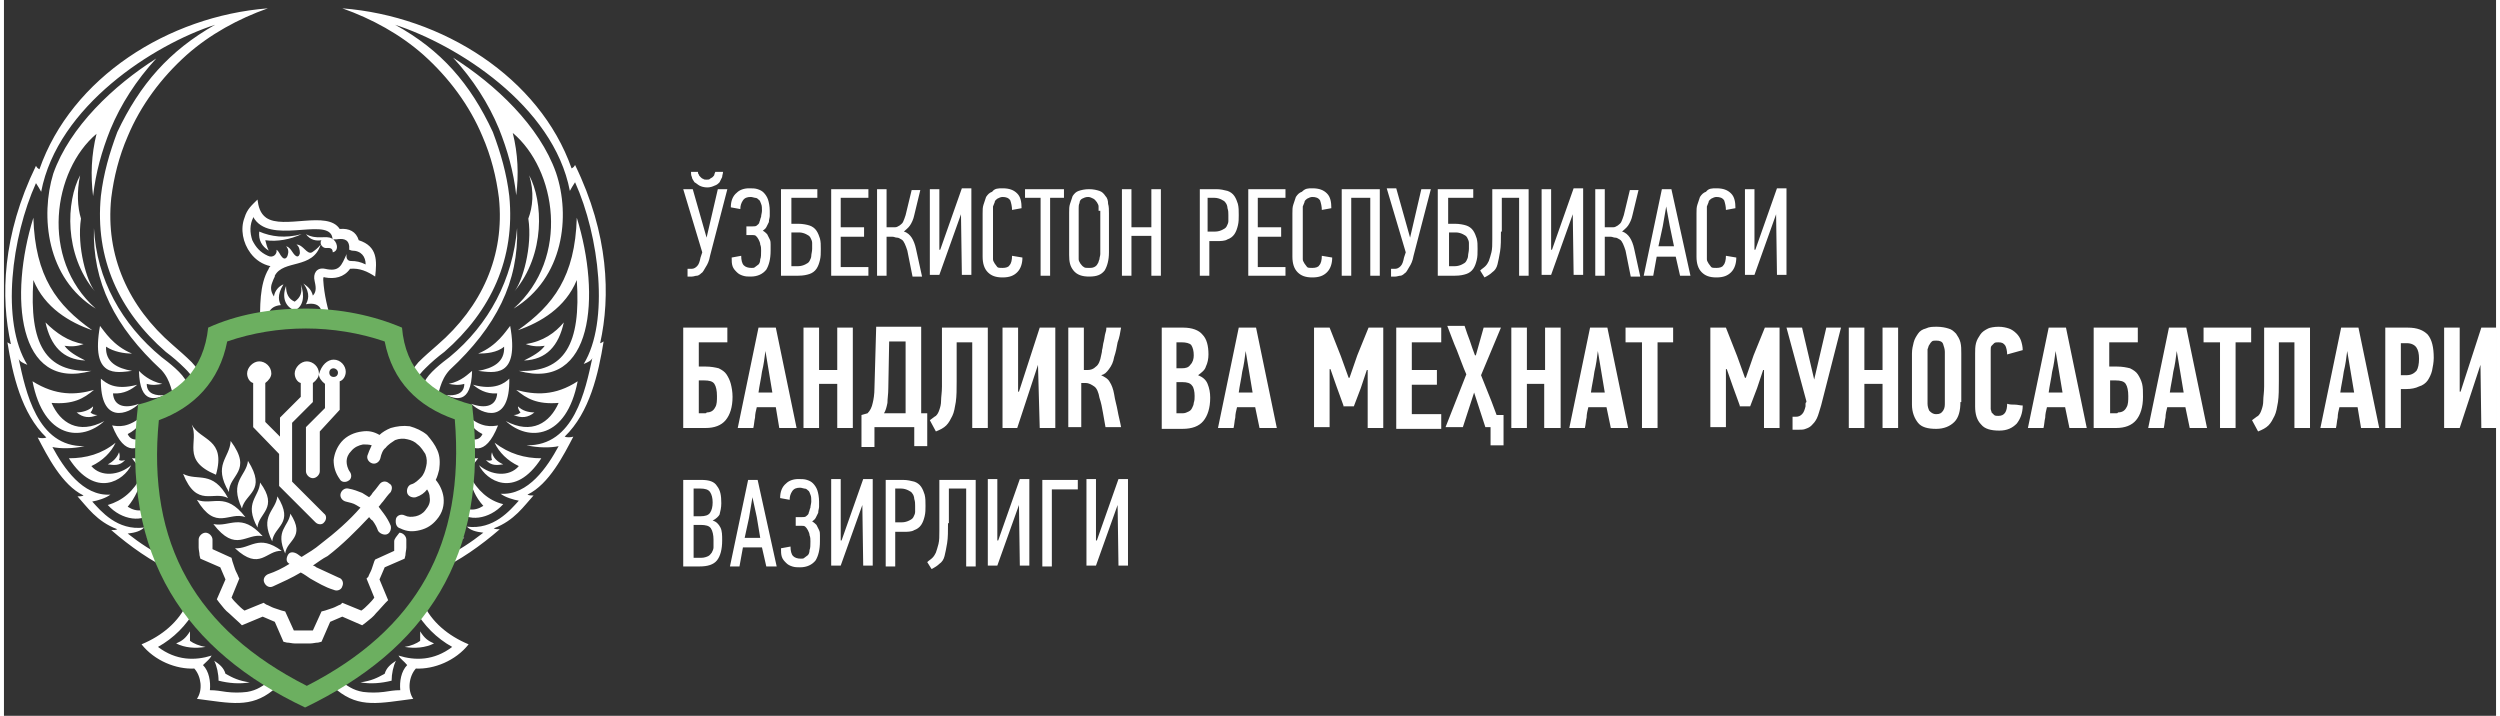 <svg width="234" height="67" viewBox="0 0 282 81" fill="none" xmlns="http://www.w3.org/2000/svg">
<rect x="0" y="0" width="282" height="81" fill="#333333" stroke="none"/>
<g clip-path="url(#clip0)">
<path d="M37.306 40.696C38.09 40.696 38.677 41.381 38.677 42.067C38.677 42.556 38.383 43.046 37.992 43.144V46.375L35.74 48.823V53.327C35.74 53.719 35.348 54.11 34.956 54.11C34.565 54.11 34.173 53.719 34.173 53.327V48.529C34.173 48.431 34.173 48.431 34.173 48.333C34.173 48.333 34.173 48.333 34.271 48.235L36.327 46.179V43.438C35.935 43.144 35.642 42.752 35.642 42.36C35.935 41.283 36.621 40.696 37.306 40.696ZM29.865 0.942C26.535 2.117 23.304 3.879 20.66 6.229C17.821 8.775 15.471 11.908 14.002 15.433C13.023 17.685 12.435 20.035 12.142 22.385C11.456 28.946 14.1 34.723 19.094 39.031C19.877 39.717 20.562 40.304 21.248 40.99C21.738 41.577 22.227 41.969 22.423 42.752C22.423 42.752 22.423 42.85 22.521 42.85C22.227 43.242 21.933 43.633 21.64 43.829C21.64 43.535 21.542 43.242 21.444 43.046C21.248 42.458 20.856 42.067 20.465 41.675C19.779 40.99 19.094 40.402 18.311 39.815C13.023 35.212 10.281 29.24 10.967 22.19C11.261 19.644 11.946 17.294 12.827 14.944C15.373 9.558 18.702 5.74 23.892 2.802C16.94 5.054 6.071 12.006 4.21 21.7C4.113 21.504 3.819 21.015 3.623 20.721C0.881 26.792 -0.392 36.388 2.644 41.283C2.154 41.087 1.763 40.892 1.665 40.598C2.448 44.221 3.721 50.585 9.106 50.487C7.833 50.781 6.365 50.781 5.483 50.585C6.756 52.935 8.91 56.167 12.044 55.971C11.554 56.362 10.575 56.656 9.988 56.754C10.967 57.831 12.827 60.083 15.863 59.692C15.471 60.083 14.883 60.279 14.002 60.377C15.373 61.454 16.842 62.433 18.506 63.217C18.702 63.706 18.996 64.196 19.192 64.685C16.646 63.51 14.296 61.846 12.142 59.985C12.435 59.985 12.631 59.985 12.827 59.888C10.477 59.006 9.4 57.342 8.323 56.167C8.617 56.167 8.813 56.167 9.008 56.069C6.56 54.894 4.896 51.565 3.819 49.508C4.113 49.606 4.602 49.606 4.798 49.508C1.958 46.767 0.979 42.36 0.392 38.737C0.588 38.835 0.685 38.933 0.783 38.933C-0.392 33.646 -0.196 26.596 3.623 18.762C3.721 18.958 3.819 19.056 4.015 19.154C7.638 8.775 18.604 1.823 29.865 0.942ZM44.356 74.771C43.769 75.162 43.279 75.554 43.083 76.24C42.202 76.729 41.615 77.023 40.342 77.219C41.517 77.415 42.692 77.317 43.867 77.023C43.867 76.24 44.062 75.358 44.356 74.771ZM47.098 71.442C47.098 71.833 47.098 72.323 47.098 72.519C46.706 72.812 46.021 73.106 45.336 73.204C46.511 73.4 47.685 73.302 48.665 72.812C47.979 72.519 47.587 72.225 47.098 71.442ZM44.65 74.183C46.511 74.771 48.665 74.771 50.721 73.204C48.958 72.225 47.49 70.756 46.511 68.994L47.392 68.21C48.371 70.365 50.231 71.931 52.581 72.91C51.112 74.771 48.665 75.75 46.608 75.652C45.825 76.533 45.629 78.1 46.315 79.079C42.496 79.569 40.244 80.156 37.698 78.1L37.894 76.925C38.873 77.61 39.461 78.1 40.636 78.296C41.419 78.394 42.202 78.394 42.986 78.296C43.671 78.198 44.16 78.1 44.846 78.1C44.748 77.121 44.944 75.946 45.629 75.26C45.237 74.771 44.846 74.575 44.65 74.183ZM23.794 74.771C24.381 75.162 24.871 75.554 25.067 76.24C25.948 76.729 26.535 77.023 27.808 77.219C26.633 77.415 25.458 77.317 24.283 77.023C24.283 76.24 24.087 75.358 23.794 74.771ZM21.052 71.442C21.052 71.833 21.052 72.323 21.052 72.519C21.444 72.812 22.129 73.106 22.815 73.204C21.64 73.4 20.465 73.302 19.485 72.812C20.171 72.519 20.562 72.225 21.052 71.442ZM23.5 74.183C21.64 74.771 19.485 74.771 17.429 73.204C19.192 72.225 20.66 70.756 21.64 68.994L20.758 68.21C19.779 70.365 17.919 71.931 15.569 72.91C17.038 74.771 19.485 75.75 21.542 75.652C22.325 76.533 22.521 78.1 21.835 79.079C25.654 79.569 27.906 80.156 30.452 78.1L30.256 76.925C29.277 77.61 28.69 78.1 27.515 78.296C26.731 78.394 25.948 78.394 25.165 78.296C24.479 78.198 23.99 78.1 23.304 78.1C23.402 77.121 23.206 75.946 22.521 75.26C23.011 74.771 23.304 74.575 23.5 74.183ZM45.629 42.85C45.923 43.242 46.217 43.633 46.511 43.829C46.511 43.535 46.608 43.242 46.706 43.046C46.902 42.458 47.294 42.067 47.685 41.675C48.371 40.99 49.056 40.402 49.84 39.815C55.127 35.212 57.869 29.24 57.183 22.19C56.89 19.644 56.204 17.294 55.323 14.944C52.777 9.46 49.448 5.642 44.258 2.802C51.211 5.054 62.177 11.908 64.037 21.602C64.135 21.406 64.429 20.917 64.625 20.623C67.367 26.694 68.542 36.388 65.604 41.185C66.094 40.99 66.486 40.794 66.583 40.5C65.8 44.123 64.527 50.487 59.142 50.39C60.415 50.683 61.883 50.683 62.765 50.487C61.492 52.837 59.337 56.069 56.204 55.873C56.694 56.265 57.673 56.558 58.261 56.656C57.281 57.733 55.421 59.985 52.386 59.594C52.777 59.985 53.365 60.181 54.246 60.279C52.875 61.356 51.406 62.335 49.742 63.119C49.546 63.608 49.252 64.098 49.056 64.588C51.602 63.413 53.952 61.748 56.106 59.888C55.812 59.888 55.617 59.888 55.421 59.79C57.771 58.908 58.848 57.244 59.925 56.069C59.631 56.069 59.435 56.069 59.24 55.971C61.688 54.796 63.352 51.467 64.429 49.41C64.135 49.508 63.646 49.508 63.45 49.41C66.29 46.669 67.269 42.263 67.856 38.64C67.66 38.737 67.562 38.835 67.465 38.835C68.64 33.548 68.444 26.498 64.625 18.665C64.527 18.86 64.429 18.958 64.233 19.056C60.611 8.775 49.644 1.823 38.285 0.942C41.615 2.117 44.846 3.879 47.49 6.229C50.329 8.775 52.679 11.908 54.148 15.433C55.127 17.685 55.715 20.035 56.008 22.385C56.694 28.946 54.05 34.723 49.056 39.031C48.273 39.717 47.587 40.304 46.902 40.99C46.413 41.577 46.021 42.067 45.629 42.85C45.727 42.752 45.727 42.752 45.629 42.85ZM32.9 35.115C31.823 34.723 31.431 33.646 31.921 32.373C31.921 33.254 32.215 33.842 32.9 34.135C33.586 33.646 33.781 33.058 33.586 32.177C34.075 33.45 33.879 34.723 32.9 35.115ZM40.929 29.925C40.342 29.631 39.852 29.533 39.265 29.533C38.971 29.533 38.677 29.337 38.775 28.75C38.188 30.023 37.992 30.806 36.327 30.415C35.348 30.219 34.956 31.002 35.152 31.785C35.25 32.275 35.446 32.96 34.956 33.45C34.761 32.667 34.271 32.373 33.879 32.079C34.761 33.254 34.369 34.038 34.173 34.429C36.131 34.038 36.131 35.604 35.837 36.388C36.327 36.388 36.817 36.485 37.111 36.485C36.621 34.919 36.229 33.352 36.131 31.688C36.131 31.394 36.131 31.296 36.327 31.394C37.404 31.59 38.481 31.394 39.167 30.415C40.244 30.317 41.125 30.708 42.006 31.296C42.202 29.533 42.3 27.869 40.146 27.183C39.852 26.204 39.069 25.812 37.992 25.91C36.621 23.756 31.627 26.008 29.669 24.637C28.983 24.148 28.788 23.365 28.69 22.581C28.004 23.267 27.515 23.658 27.221 24.637C26.731 25.91 27.025 27.477 27.906 28.652C28.494 29.435 29.277 29.925 30.158 30.121C30.061 30.219 29.962 30.317 29.962 30.415C28.886 32.177 28.983 34.821 28.983 36.877C29.277 36.779 29.669 36.779 29.962 36.681C29.669 35.702 29.962 34.625 31.333 34.527C31.137 34.135 30.844 33.45 31.627 32.177C31.137 32.373 30.648 32.862 30.55 33.548C30.158 32.96 30.158 32.471 30.354 31.981C30.452 31.688 30.55 31.492 30.648 31.296V31.198C31.627 29.337 34.956 30.512 35.837 27.673C35.544 28.065 35.152 28.358 34.858 28.554C34.271 28.848 33.879 27.673 33.096 27.673C33.39 27.869 33.487 28.26 33.487 28.652C33.39 29.044 33.194 29.142 32.9 28.848C32.606 28.554 32.41 27.967 31.921 27.869C32.215 28.163 32.215 28.554 32.117 28.848C32.019 29.24 31.725 29.435 31.431 29.044C31.235 28.848 31.137 28.456 30.844 28.26C30.942 28.75 30.452 29.24 29.865 28.946C28.983 28.554 28.494 27.967 28.102 27.183C27.808 26.302 27.808 25.421 28.2 24.637C28.2 24.637 28.2 24.637 28.2 24.54C29.962 27.771 36.327 24.637 37.111 26.694L37.208 27.085H37.6C38.285 26.988 38.971 26.988 39.069 27.869V28.26L39.362 28.358C40.44 28.358 40.929 29.044 40.929 29.925ZM30.844 36.583C31.04 36.192 31.333 35.996 31.529 35.8C31.431 36.094 31.333 36.29 31.235 36.583C31.04 36.583 31.04 36.583 30.844 36.583ZM34.761 36.485C34.663 36.192 34.369 35.8 34.075 35.506C34.565 35.604 35.054 35.898 35.348 36.485C35.152 36.485 34.858 36.485 34.761 36.485ZM31.823 36.485C31.823 36.29 31.921 36.094 31.921 35.898C31.921 36.094 31.921 36.29 32.019 36.388L31.823 36.485ZM33.781 36.485C33.781 36.29 33.683 35.996 33.683 35.702C33.879 35.996 33.977 36.192 34.075 36.485H33.781ZM10.183 25.812C9.988 31.883 12.533 36.975 17.821 41.871C18.898 43.046 18.996 44.417 19.387 45.592C19.583 45.494 19.779 45.396 19.975 45.2C19.877 44.612 19.877 44.221 19.779 43.829C20.073 44.025 20.269 44.417 20.465 44.906C20.66 44.808 20.758 44.612 20.954 44.515C20.954 44.319 20.856 44.123 20.856 43.927C20.856 43.731 20.758 43.438 20.66 43.242C20.269 42.263 18.604 40.99 17.821 40.402C13.317 36.681 10.477 31.59 10.183 25.812ZM10.379 34.919C4.015 29.24 5.581 19.252 10.477 15.14C9.89 17.49 9.792 19.84 10.085 22.19C10.379 19.546 11.065 17.098 12.044 14.65C13.219 11.81 14.981 9.069 17.233 6.621C12.435 9.656 7.442 14.356 5.581 19.644C4.113 24.442 4.798 31.492 10.379 34.919ZM3.329 24.637C0.588 33.45 1.469 44.319 9.89 41.969C4.7 42.165 2.84 38.933 3.329 31.688C4.602 34.821 7.442 36.485 9.988 37.367C5.973 34.527 3.525 31.296 3.329 24.637ZM3.231 43.144C4.504 49.704 8.813 49.998 11.358 47.648C8.421 49.215 6.365 47.844 5.385 45.592C7.833 45.788 9.008 45.102 10.183 44.123C8.127 44.71 5.875 44.808 3.231 43.144ZM7.344 51.858C10.379 56.558 13.611 54.306 14.394 52.642C13.023 53.817 10.967 54.013 9.89 52.74C11.162 52.152 12.142 51.173 12.631 50.096C11.065 51.369 9.302 51.858 7.344 51.858ZM15.569 53.817C14.688 55.579 13.415 56.656 11.75 57.146C13.317 58.908 15.863 59.202 16.842 57.831C16.842 57.538 16.744 57.342 16.744 57.048C16.058 57.831 15.079 58.027 14.002 57.342C14.883 56.265 15.373 55.188 15.569 53.817ZM17.723 61.062C17.625 60.671 17.527 60.279 17.429 60.083C17.038 60.573 16.646 60.769 16.156 60.867C16.842 61.258 17.429 61.258 17.723 61.062ZM10.869 36.877C9.792 42.85 12.729 42.165 14.492 41.969C12.827 41.675 11.456 40.99 11.554 39.227C12.435 39.815 13.611 40.01 14.492 40.01C12.338 39.129 11.358 37.465 10.869 36.877ZM10.967 42.85C10.869 48.138 14.1 46.865 15.275 45.69C13.708 46.277 12.435 45.983 12.338 44.515C13.611 44.612 14.492 44.025 15.079 43.535C12.533 44.221 11.554 43.34 10.967 42.85ZM12.24 48.138C13.708 51.858 15.373 50.879 16.352 49.508C16.352 49.312 16.352 49.215 16.352 49.019C15.373 49.9 14.394 49.998 14.002 49.117C15.177 48.529 15.667 47.648 15.863 46.865C14.1 48.529 12.827 48.235 12.24 48.138ZM14.492 51.858C15.275 52.935 15.863 53.523 16.352 53.817C16.254 53.033 16.254 52.25 16.254 51.467C15.569 51.956 14.883 51.858 14.492 51.858ZM15.275 41.969C15.373 45.885 17.233 45.102 18.212 44.71C17.233 44.808 16.156 44.612 16.156 43.438C16.842 43.633 17.331 43.535 17.919 43.438C16.45 43.144 15.569 42.263 15.275 41.969ZM15.96 45.788C16.156 46.473 16.352 46.865 16.548 47.256V46.962L17.038 46.767C17.038 46.669 17.038 46.669 16.94 46.571C17.821 46.375 18.115 45.885 18.408 45.494C17.038 46.277 16.254 45.983 15.96 45.788ZM8.617 19.84C7.05 22.777 6.756 28.75 10.281 32.96C9.4 31.883 8.225 27.967 8.715 24.735C8.323 23.462 8.225 21.7 8.617 19.84ZM4.7 36.485C5.288 39.129 6.658 40.696 9.204 40.794C8.225 40.304 7.344 39.815 6.854 39.129C7.54 39.227 8.225 39.227 9.008 38.933C7.246 38.64 5.875 37.66 4.7 36.485ZM8.225 46.669C8.91 47.256 9.694 47.354 10.575 46.962C10.281 46.962 9.988 46.865 9.792 46.669C9.988 46.473 10.085 46.179 10.085 45.983C9.596 46.473 8.813 46.669 8.225 46.669ZM11.75 52.544C12.435 52.642 13.121 52.74 13.708 52.054C13.415 52.152 13.219 52.152 13.023 52.054C13.121 51.76 13.121 51.467 13.023 51.173C12.827 51.76 12.338 52.25 11.75 52.544ZM15.373 56.656C15.863 56.558 16.352 56.362 16.548 55.971C16.548 55.873 16.548 55.775 16.548 55.579C16.45 55.579 16.352 55.677 16.254 55.579C16.254 55.383 16.058 54.992 15.863 54.796C15.96 55.579 15.765 56.167 15.373 56.656ZM58.065 25.812C58.261 31.883 55.715 36.975 50.427 41.871C49.35 43.046 49.252 44.417 48.861 45.592C48.665 45.494 48.469 45.396 48.273 45.2C48.371 44.612 48.371 44.221 48.469 43.829C48.175 44.025 47.979 44.417 47.783 44.906C47.587 44.808 47.49 44.612 47.294 44.515C47.294 44.319 47.392 44.123 47.392 43.927C47.392 43.731 47.49 43.438 47.587 43.242C47.979 42.263 49.644 40.99 50.427 40.402C54.931 36.681 57.575 31.59 58.065 25.812ZM57.673 34.919C64.135 29.142 62.471 19.154 57.575 15.042C58.163 17.392 58.261 19.742 57.967 22.092C57.673 19.448 56.987 17 56.008 14.552C54.833 11.713 53.071 8.971 50.819 6.523C55.617 9.558 60.611 14.258 62.471 19.546C64.135 24.442 63.352 31.492 57.673 34.919ZM64.821 24.637C67.562 33.45 66.681 44.319 58.261 41.969C63.45 42.165 65.31 38.933 64.821 31.688C63.548 34.821 60.708 36.485 58.163 37.367C62.177 34.527 64.625 31.296 64.821 24.637ZM64.919 43.144C63.646 49.704 59.337 49.998 56.792 47.648C59.729 49.215 61.785 47.844 62.765 45.592C60.317 45.788 59.142 45.102 57.967 44.123C60.121 44.71 62.373 44.808 64.919 43.144ZM60.806 51.858C57.771 56.558 54.54 54.306 53.756 52.642C55.127 53.817 57.183 54.013 58.261 52.74C56.987 52.152 56.008 51.173 55.519 50.096C57.183 51.369 58.946 51.858 60.806 51.858ZM52.679 53.817C53.56 55.481 54.833 56.656 56.498 57.048C54.931 58.81 52.386 59.104 51.406 57.733C51.406 57.44 51.504 57.244 51.504 56.95C52.19 57.733 53.169 57.929 54.246 57.244C53.365 56.265 52.875 55.188 52.679 53.817ZM50.525 61.062C50.623 60.671 50.721 60.279 50.819 60.083C51.211 60.573 51.602 60.769 52.092 60.867C51.308 61.258 50.819 61.258 50.525 61.062ZM57.281 36.877C58.358 42.85 55.421 42.165 53.658 41.969C55.323 41.675 56.694 40.99 56.596 39.227C55.812 39.913 54.54 40.01 53.658 40.01C55.812 39.129 56.792 37.465 57.281 36.877ZM57.183 42.85C57.281 48.138 54.05 46.865 52.875 45.69C54.442 46.277 55.715 45.983 55.812 44.515C54.54 44.612 53.658 44.025 53.071 43.535C55.519 44.221 56.694 43.34 57.183 42.85ZM55.91 48.138C54.442 51.858 52.777 50.879 51.798 49.508C51.798 49.312 51.798 49.215 51.798 49.019C52.777 49.9 53.756 49.998 54.148 49.117C52.973 48.529 52.483 47.648 52.288 46.865C53.952 48.529 55.323 48.235 55.91 48.138ZM53.658 51.858C52.875 52.935 52.288 53.523 51.798 53.817C51.896 53.033 51.896 52.25 51.896 51.467C52.581 51.956 53.267 51.858 53.658 51.858ZM52.973 41.969C52.875 45.885 51.015 45.102 50.035 44.71C51.015 44.808 52.092 44.612 52.092 43.438C51.406 43.633 50.917 43.535 50.329 43.438C51.798 43.144 52.581 42.263 52.973 41.969ZM52.288 45.788C52.092 46.473 51.896 46.865 51.7 47.256V46.962L51.112 46.767C51.112 46.669 51.112 46.669 51.211 46.571C50.329 46.375 50.035 45.885 49.742 45.494C51.112 46.277 51.896 45.983 52.288 45.788ZM59.435 19.84C61.002 22.777 61.296 28.75 57.771 32.96C58.652 31.883 59.827 27.967 59.337 24.735C59.827 23.462 60.023 21.7 59.435 19.84ZM63.352 36.485C62.765 39.129 61.394 40.696 58.848 40.794C59.827 40.304 60.708 39.815 61.198 39.129C60.513 39.227 59.827 39.227 59.044 38.933C61.002 38.64 62.373 37.66 63.352 36.485ZM60.023 46.669C59.337 47.256 58.554 47.354 57.673 46.962C57.967 46.962 58.261 46.865 58.456 46.669C58.261 46.473 58.163 46.179 58.163 45.983C58.652 46.473 59.337 46.669 60.023 46.669ZM56.498 52.544C55.812 52.642 55.127 52.74 54.54 52.054C54.833 52.152 55.029 52.152 55.225 52.054C55.127 51.76 55.127 51.467 55.225 51.173C55.323 51.76 55.812 52.25 56.498 52.544ZM52.875 56.656C52.386 56.558 51.896 56.362 51.7 55.971C51.7 55.873 51.7 55.775 51.7 55.579C51.798 55.579 51.896 55.677 51.994 55.579C51.994 55.383 52.19 54.992 52.386 54.796C52.19 55.579 52.386 56.167 52.875 56.656ZM34.173 26.498C35.446 27.183 36.425 26.596 37.111 26.988C37.698 27.281 37.992 28.358 37.208 28.554C37.208 27.967 36.719 28.065 36.425 28.065C36.131 28.065 35.837 27.771 35.837 27.477C35.837 27.379 35.837 27.281 35.935 27.183C35.348 27.281 34.663 27.183 34.173 26.498ZM28.886 26.204C28.788 27.183 29.179 27.869 29.962 28.358C29.767 27.967 29.669 27.575 29.571 27.183C30.942 27.379 32.41 27.085 33.683 26.498C31.823 26.988 30.256 26.792 28.886 26.204ZM44.846 59.79C45.629 60.181 46.315 60.181 47.098 59.985C47.881 59.79 48.469 59.398 48.958 58.81C49.644 58.027 49.84 57.146 49.742 56.265C49.644 55.579 49.35 54.894 48.861 54.306C49.056 53.915 49.154 53.523 49.252 53.131C49.35 52.348 49.35 51.663 49.056 50.977C48.763 50.292 48.371 49.802 47.881 49.215C47.294 48.725 46.608 48.431 45.923 48.235C45.14 48.138 44.454 48.235 43.769 48.431C43.279 48.627 42.79 48.921 42.496 49.215C41.81 48.823 41.223 48.725 40.538 48.823C39.656 48.921 38.775 49.312 38.188 49.998C37.698 50.585 37.404 51.271 37.306 52.054C37.306 52.837 37.502 53.523 37.992 54.208C38.188 54.6 38.677 54.6 38.971 54.404C39.362 54.208 39.362 53.719 39.167 53.425C38.873 53.033 38.775 52.544 38.775 52.25C38.775 51.76 38.971 51.369 39.265 51.075C39.656 50.585 40.146 50.39 40.636 50.292C40.929 50.292 41.321 50.292 41.615 50.39C41.419 50.781 41.223 51.271 41.125 51.565C41.027 51.956 41.321 52.348 41.712 52.446C42.104 52.544 42.496 52.25 42.594 51.858C42.692 51.369 42.888 50.879 43.181 50.683C43.475 50.292 43.965 49.998 44.258 49.802C44.748 49.606 45.237 49.606 45.629 49.704C46.119 49.802 46.511 49.998 46.804 50.292C47.196 50.585 47.49 51.075 47.685 51.369C47.881 51.858 47.881 52.348 47.783 52.74C47.685 53.229 47.49 53.719 47.196 54.013C46.902 54.306 46.511 54.698 46.119 54.796C45.727 54.894 45.531 55.383 45.629 55.775C45.727 56.167 46.217 56.362 46.608 56.265C47.196 56.069 47.587 55.775 47.881 55.383C48.077 55.677 48.175 55.971 48.175 56.265C48.273 56.852 48.077 57.244 47.685 57.733C47.392 58.125 47 58.321 46.608 58.419C46.119 58.517 45.727 58.517 45.336 58.321C44.944 58.125 44.454 58.321 44.356 58.712C44.258 59.3 44.454 59.692 44.846 59.79ZM44.16 61.258C44.16 61.552 44.16 61.748 44.16 62.042V62.335L42.006 63.315L41.908 63.51C41.81 63.804 41.712 64.098 41.615 64.392C41.517 64.685 41.321 64.979 41.223 65.273L41.027 65.469L41.908 67.623C41.712 67.917 41.419 68.21 41.223 68.406C40.929 68.7 40.733 68.896 40.44 69.092L38.285 68.21L38.09 68.406C37.796 68.504 37.502 68.7 37.208 68.798C36.915 68.896 36.621 68.994 36.327 69.092L35.935 69.19L34.956 71.344H34.663C34.467 71.344 34.173 71.344 33.879 71.344C33.586 71.344 33.39 71.344 33.096 71.344H32.802L31.823 69.19L31.431 69.092C31.137 68.994 30.844 68.896 30.55 68.798C30.256 68.7 29.962 68.504 29.669 68.406L29.375 68.21L27.221 69.092C26.927 68.896 26.633 68.602 26.438 68.406C26.144 68.112 25.948 67.917 25.752 67.623L26.633 65.469L26.535 65.273C26.438 64.979 26.242 64.685 26.144 64.392C26.046 64.098 25.948 63.804 25.85 63.51L25.752 63.119L23.598 62.14V61.846C23.598 61.65 23.598 61.356 23.598 61.062C23.598 60.671 23.206 60.279 22.815 60.279C22.423 60.279 22.031 60.671 22.031 61.062C22.031 61.356 22.031 61.65 22.031 61.944C22.031 62.237 22.129 62.531 22.129 62.825L22.227 63.217L24.479 64.196C24.577 64.392 24.675 64.685 24.773 64.881C24.871 65.077 24.969 65.371 25.067 65.567L24.087 67.819L24.381 68.21C24.773 68.7 25.067 69.092 25.458 69.385C25.85 69.777 26.34 70.169 26.633 70.463L26.927 70.756L29.277 69.777C29.473 69.875 29.767 69.973 29.962 70.071C30.158 70.169 30.452 70.267 30.648 70.365L31.627 72.617L32.019 72.715C32.312 72.715 32.606 72.812 32.9 72.812C33.194 72.812 33.487 72.812 33.781 72.812C34.075 72.812 34.369 72.812 34.663 72.812C34.956 72.812 35.25 72.715 35.544 72.715L35.935 72.617L36.915 70.365C37.111 70.267 37.404 70.169 37.6 70.071C37.796 69.973 38.09 69.875 38.285 69.777L40.538 70.756L40.929 70.463C41.419 70.071 41.81 69.777 42.104 69.385C42.496 68.994 42.888 68.504 43.181 68.21L43.475 67.917L42.496 65.567C42.594 65.371 42.692 65.077 42.79 64.881C42.888 64.685 42.986 64.392 43.083 64.196L45.336 63.217L45.433 62.825C45.433 62.531 45.531 62.237 45.531 61.944C45.531 61.65 45.531 61.356 45.531 61.062C45.531 60.671 45.14 60.279 44.748 60.279C44.454 60.671 44.16 60.965 44.16 61.258ZM23.99 53.719C25.165 49.606 22.227 49.9 21.248 48.04C22.129 49.998 19.975 52.054 23.99 53.719ZM42.496 54.796C42.202 55.188 41.908 55.579 41.712 55.775C41.615 55.971 41.419 56.167 41.321 56.265C41.027 56.069 40.831 55.971 40.538 55.775C40.048 55.579 39.558 55.383 38.971 55.285C38.579 55.188 38.188 55.481 38.09 55.873C37.992 56.265 38.285 56.656 38.677 56.754C39.069 56.852 39.558 56.95 39.852 57.146C40.048 57.244 40.146 57.342 40.342 57.44C39.069 58.908 37.502 60.279 35.837 61.552C35.152 62.14 34.467 62.531 33.683 63.021C33.487 62.923 33.292 62.727 33.096 62.629C32.704 62.433 32.312 62.433 32.117 62.825C31.921 63.217 31.921 63.608 32.312 63.804C31.529 64.294 30.746 64.685 29.865 64.979C29.473 65.175 29.277 65.567 29.473 65.958C29.669 66.35 30.061 66.546 30.452 66.35C31.529 65.86 32.606 65.371 33.586 64.783C33.977 64.979 34.369 65.273 34.663 65.469C35.544 65.958 36.327 66.448 37.306 66.742C37.698 66.938 38.188 66.742 38.285 66.35C38.481 65.958 38.285 65.469 37.894 65.371C37.013 64.979 36.229 64.588 35.348 64.196C35.25 64.098 35.054 64 34.956 64C35.544 63.608 36.033 63.217 36.621 62.923C38.285 61.65 39.852 60.083 41.321 58.517C41.419 58.615 41.517 58.81 41.712 58.908C42.006 59.3 42.202 59.692 42.3 59.985C42.398 60.279 42.888 60.573 43.279 60.475C43.671 60.377 43.867 59.888 43.769 59.496C43.573 59.006 43.279 58.517 42.986 58.125C42.79 57.831 42.594 57.635 42.398 57.342C42.594 57.146 42.692 56.95 42.888 56.754C43.181 56.362 43.475 55.971 43.769 55.677C43.965 55.285 43.965 54.894 43.573 54.698C43.279 54.404 42.79 54.404 42.496 54.796ZM32.41 58.125C34.173 60.867 32.019 61.062 31.823 62.629C30.648 59.985 32.215 59.594 32.41 58.125ZM26.144 62.042C28.983 64.685 29.669 62.237 31.431 62.335C28.788 60.377 27.906 62.14 26.144 62.042ZM23.696 59.3C26.242 62.629 27.417 60.279 29.277 60.671C26.829 57.929 25.556 59.692 23.696 59.3ZM28.983 54.6C28.886 56.265 27.123 56.852 28.69 59.692C28.788 58.027 31.137 57.538 28.983 54.6ZM27.613 52.152C27.417 53.915 25.458 54.404 26.927 57.538C27.319 55.775 29.767 55.579 27.613 52.152ZM21.835 56.558C23.99 60.181 25.458 57.831 27.319 58.517C25.067 55.579 23.598 57.244 21.835 56.558ZM20.269 53.621C21.835 57.538 23.696 55.481 25.36 56.362C23.598 53.131 21.933 54.502 20.269 53.621ZM25.654 49.9C25.556 51.858 23.598 52.544 25.458 55.677C25.458 53.719 28.2 53.327 25.654 49.9ZM30.942 56.167C30.746 57.831 28.886 58.321 30.354 61.258C30.55 59.496 32.9 59.3 30.942 56.167ZM31.137 51.369V54.992L35.25 59.104C35.544 59.398 36.033 59.398 36.229 59.104C36.523 58.81 36.523 58.321 36.229 58.125L32.606 54.502V47.844L34.956 45.494V43.34C35.348 43.046 35.642 42.654 35.642 42.263C35.642 41.479 34.956 40.892 34.271 40.892C33.586 40.892 32.9 41.577 32.9 42.263C32.9 42.752 33.194 43.242 33.586 43.34V44.906L31.235 47.256V49.41L29.571 47.746V43.34C29.962 43.046 30.256 42.654 30.256 42.263C30.256 41.479 29.571 40.892 28.886 40.892C28.2 40.892 27.515 41.577 27.515 42.263C27.515 42.752 27.808 43.242 28.2 43.34V48.333L31.137 51.369ZM37.306 41.675C37.013 41.675 36.817 41.871 36.817 42.165C36.817 42.458 37.013 42.654 37.306 42.654C37.6 42.654 37.796 42.458 37.796 42.165C37.796 41.871 37.502 41.675 37.306 41.675ZM34.173 41.675C33.879 41.675 33.683 41.871 33.683 42.165C33.683 42.458 33.879 42.654 34.173 42.654C34.467 42.654 34.663 42.458 34.663 42.165C34.663 41.871 34.467 41.675 34.173 41.675ZM28.788 41.675C28.494 41.675 28.298 41.871 28.298 42.165C28.298 42.458 28.494 42.654 28.788 42.654C29.081 42.654 29.277 42.458 29.277 42.165C29.277 41.871 29.081 41.675 28.788 41.675Z" fill="white"/>
<path d="M34.075 80.058C47.49 73.596 55.029 63.119 52.973 45.788C48.273 44.612 45.433 41.773 45.042 37.073C41.81 35.702 38.09 34.919 34.075 34.919C30.06 34.919 26.34 35.604 23.108 37.073C22.619 41.773 19.877 44.612 15.177 45.788C13.121 63.119 20.66 73.694 34.075 80.058ZM25.262 38.64C28.102 37.66 31.137 37.171 34.173 37.171C37.11 37.171 40.244 37.66 43.083 38.64C43.965 43.144 46.804 45.983 51.015 47.452C52.19 61.552 46.706 71.246 34.271 77.61C21.738 71.246 16.156 61.552 17.527 47.55C21.542 46.081 24.381 43.144 25.262 38.64Z" fill="#6CAF60"/>
<path fill-rule="evenodd" clip-rule="evenodd" d="M79.508 26.89L80.781 21.406H81.858L79.9 28.946C79.802 29.533 79.606 29.925 79.41 30.219C79.215 30.512 79.117 30.806 78.921 30.904C78.725 31.1 78.529 31.198 78.431 31.198C78.236 31.198 78.04 31.296 77.844 31.296H77.354V30.415H77.844C78.04 30.415 78.236 30.317 78.431 30.121C78.627 29.925 78.725 29.631 78.823 29.142L79.019 28.554L76.865 21.406H77.942L79.508 26.89ZM78.529 19.448C78.529 19.546 78.529 19.644 78.627 19.742C78.627 19.84 78.725 19.938 78.823 20.035C78.921 20.133 79.019 20.231 79.117 20.231C79.215 20.329 79.312 20.329 79.508 20.329C79.704 20.329 79.802 20.329 79.9 20.231C79.998 20.133 80.096 20.133 80.194 20.035C80.292 19.938 80.39 19.84 80.39 19.742C80.39 19.644 80.487 19.546 80.487 19.448H81.369C81.369 19.644 81.271 19.84 81.271 20.035C81.173 20.231 81.075 20.427 80.977 20.623C80.781 20.819 80.683 20.917 80.39 21.015C80.194 21.113 79.9 21.21 79.606 21.21C79.215 21.21 78.921 21.113 78.725 21.015C78.529 20.917 78.333 20.721 78.138 20.623C78.04 20.427 77.844 20.231 77.844 20.035C77.746 19.84 77.746 19.644 77.746 19.448H78.529ZM84.306 21.308C84.698 21.308 84.992 21.308 85.285 21.406C85.579 21.504 85.775 21.602 85.971 21.798C86.167 21.994 86.362 22.288 86.46 22.581C86.558 22.875 86.656 23.365 86.656 23.854C86.656 24.05 86.656 24.246 86.656 24.442C86.656 24.637 86.558 24.833 86.558 25.127C86.46 25.323 86.362 25.519 86.265 25.715C86.167 25.91 85.971 26.008 85.873 26.106C86.069 26.204 86.265 26.4 86.362 26.498C86.46 26.694 86.558 26.89 86.656 27.085C86.754 27.281 86.754 27.477 86.754 27.673C86.754 27.869 86.754 28.065 86.754 28.358C86.754 29.337 86.558 30.023 86.265 30.512C85.873 31.002 85.285 31.296 84.502 31.296C84.208 31.296 83.915 31.296 83.621 31.198C83.327 31.1 83.131 31.002 82.936 30.806C82.74 30.61 82.544 30.415 82.446 30.121C82.348 29.827 82.348 29.533 82.348 29.142L83.425 28.946C83.425 29.435 83.523 29.827 83.719 30.023C83.915 30.219 84.208 30.317 84.6 30.317C84.796 30.317 84.894 30.317 84.992 30.219C85.09 30.121 85.285 30.023 85.383 29.925C85.481 29.827 85.579 29.631 85.579 29.337C85.677 29.142 85.677 28.75 85.677 28.358C85.677 28.163 85.677 27.869 85.579 27.673C85.579 27.477 85.481 27.281 85.383 27.085C85.285 26.89 85.188 26.792 85.09 26.694C84.992 26.596 84.796 26.596 84.6 26.596H84.013V25.617H84.698C84.894 25.617 85.09 25.617 85.188 25.519C85.285 25.421 85.481 25.323 85.481 25.127C85.579 24.931 85.579 24.735 85.677 24.54C85.677 24.344 85.775 24.05 85.775 23.854C85.775 23.56 85.775 23.267 85.677 23.071C85.579 22.875 85.579 22.679 85.383 22.581C85.285 22.483 85.188 22.385 84.992 22.385C84.894 22.385 84.698 22.288 84.502 22.288C84.111 22.288 83.817 22.385 83.621 22.679C83.425 22.973 83.327 23.267 83.327 23.658L82.25 23.462C82.25 22.777 82.446 22.19 82.936 21.798C83.229 21.504 83.719 21.308 84.306 21.308ZM89.104 30.121H89.888C90.181 30.121 90.475 30.023 90.671 29.925C90.867 29.827 91.062 29.729 91.16 29.533C91.258 29.337 91.356 29.142 91.356 28.946C91.356 28.75 91.454 28.456 91.454 28.163C91.454 27.869 91.454 27.673 91.454 27.477C91.454 27.281 91.356 27.085 91.258 26.89C91.16 26.694 90.965 26.596 90.769 26.498C90.573 26.4 90.279 26.302 89.986 26.302H89.104V30.121ZM89.104 25.323H89.888C90.377 25.323 90.867 25.421 91.16 25.519C91.454 25.617 91.748 25.812 91.944 26.106C92.14 26.4 92.237 26.694 92.335 26.988C92.433 27.379 92.433 27.673 92.433 28.163C92.433 28.652 92.433 29.044 92.335 29.435C92.237 29.827 92.14 30.121 91.944 30.415C91.748 30.708 91.454 30.904 91.16 31.002C90.867 31.1 90.475 31.198 89.888 31.198H87.929V21.406H92.042V22.385H89.104V25.323ZM93.608 31.198V21.406H97.819V22.385H94.686V25.715H97.329V26.792H94.686V30.219H97.819V31.198H93.608ZM98.798 31.198V21.406H99.875V25.715H100.365C100.463 25.715 100.658 25.715 100.854 25.715C101.05 25.715 101.148 25.617 101.344 25.519C101.442 25.421 101.638 25.323 101.735 25.127C101.833 24.931 101.931 24.637 102.029 24.344L102.715 21.504H103.694L103.008 24.344C102.91 24.833 102.715 25.225 102.519 25.519C102.323 25.812 102.029 26.008 101.833 26.204C102.225 26.302 102.519 26.596 102.715 26.89C102.91 27.183 103.106 27.673 103.204 28.163L103.89 31.296H102.813L102.225 28.358C102.127 28.065 102.029 27.771 101.931 27.575C101.833 27.379 101.735 27.183 101.54 27.085C101.344 26.988 101.246 26.89 101.05 26.89C100.854 26.89 100.756 26.792 100.56 26.792H99.875V31.198H98.798ZM108.296 24.246L105.848 31.1H104.771V21.406H105.848V28.26H105.946L108.394 21.308H109.471V31.1H108.394L108.296 24.246ZM112.996 21.308C113.779 21.308 114.269 21.504 114.66 21.896C115.052 22.288 115.15 22.875 115.15 23.56L114.073 23.756C114.073 23.365 113.975 22.973 113.877 22.679C113.681 22.385 113.388 22.288 112.996 22.288C112.8 22.288 112.604 22.385 112.408 22.483C112.31 22.581 112.115 22.679 112.115 22.875C112.017 23.071 112.017 23.169 111.919 23.365C111.919 23.56 111.919 23.756 111.919 23.854V28.848C111.919 28.946 111.919 29.142 111.919 29.337C111.919 29.533 112.017 29.631 112.115 29.827C112.213 29.925 112.31 30.121 112.408 30.219C112.506 30.317 112.702 30.317 112.996 30.317C113.388 30.317 113.681 30.219 113.779 30.023C113.975 29.827 114.073 29.435 114.073 28.946L115.248 29.142C115.248 29.827 115.052 30.415 114.66 30.806C114.269 31.198 113.779 31.394 112.996 31.394C112.213 31.394 111.723 31.198 111.331 30.806C110.94 30.415 110.744 29.827 110.744 29.044V24.148C110.744 23.756 110.744 23.462 110.842 23.169C110.94 22.875 111.038 22.581 111.135 22.288C111.331 21.994 111.527 21.798 111.821 21.7C112.115 21.308 112.506 21.308 112.996 21.308ZM118.381 22.385V31.198H117.304V22.385H115.542V21.406H119.948V22.385H118.381ZM125.04 28.554C125.04 29.435 124.844 30.121 124.55 30.61C124.158 31.1 123.669 31.296 122.788 31.296C122.004 31.296 121.417 31.1 121.025 30.61C120.633 30.121 120.535 29.631 120.535 28.848V24.05C120.535 23.658 120.535 23.365 120.633 23.071C120.731 22.777 120.829 22.483 120.927 22.19C121.123 21.896 121.319 21.7 121.613 21.602C121.906 21.504 122.298 21.406 122.788 21.406C123.277 21.406 123.669 21.504 123.963 21.602C124.256 21.7 124.452 21.896 124.648 22.19C124.844 22.385 124.942 22.679 124.942 23.071C125.04 23.365 125.04 23.756 125.04 24.148V28.554ZM123.865 23.854C123.865 23.658 123.865 23.462 123.865 23.365C123.865 23.169 123.767 23.071 123.669 22.875C123.571 22.777 123.473 22.581 123.277 22.483C123.081 22.385 122.885 22.288 122.69 22.288C122.396 22.288 122.2 22.385 122.004 22.483C121.808 22.581 121.71 22.777 121.71 22.973C121.613 23.169 121.613 23.365 121.613 23.56C121.613 23.756 121.613 23.952 121.613 24.05V28.848C121.613 28.946 121.613 29.142 121.613 29.337C121.613 29.533 121.71 29.631 121.808 29.827C121.906 29.925 122.004 30.121 122.2 30.219C122.298 30.317 122.494 30.317 122.788 30.317C122.983 30.317 123.179 30.317 123.375 30.219C123.571 30.121 123.669 30.023 123.767 29.827C123.865 29.729 123.865 29.533 123.963 29.337C123.963 29.142 124.06 28.946 124.06 28.75V23.854H123.865ZM129.838 31.198V26.694H127.585V31.198H126.508V21.406H127.585V25.715H129.838V21.406H130.915V31.198H129.838ZM137.181 21.406C137.671 21.406 138.063 21.504 138.454 21.602C138.748 21.7 139.042 21.896 139.238 22.19C139.433 22.483 139.531 22.777 139.629 23.071C139.727 23.462 139.727 23.854 139.727 24.344C139.727 24.735 139.727 25.127 139.629 25.519C139.531 25.91 139.433 26.204 139.238 26.498C139.042 26.792 138.748 26.988 138.454 27.085C138.16 27.281 137.671 27.281 137.181 27.281H136.398V31.198H135.321V21.406H137.181ZM136.3 26.204H137.083C137.377 26.204 137.671 26.106 137.867 26.008C138.063 25.91 138.258 25.812 138.356 25.617C138.454 25.421 138.552 25.225 138.552 25.029C138.552 24.833 138.552 24.54 138.552 24.344C138.552 24.05 138.552 23.854 138.454 23.56C138.454 23.365 138.356 23.071 138.258 22.973C138.16 22.777 137.965 22.679 137.769 22.581C137.573 22.483 137.279 22.385 136.985 22.385H136.202V26.204H136.3ZM140.804 31.198V21.406H145.015V22.385H141.881V25.715H144.525V26.792H141.881V30.219H145.015V31.198H140.804ZM148.05 21.308C148.833 21.308 149.323 21.504 149.715 21.896C150.106 22.288 150.204 22.875 150.204 23.56L149.127 23.756C149.127 23.365 149.029 22.973 148.931 22.679C148.735 22.385 148.442 22.288 148.05 22.288C147.854 22.288 147.658 22.385 147.463 22.483C147.365 22.581 147.169 22.679 147.169 22.875C147.071 23.071 147.071 23.169 146.973 23.365C146.973 23.56 146.973 23.756 146.973 23.854V28.848C146.973 28.946 146.973 29.142 146.973 29.337C146.973 29.533 147.071 29.631 147.169 29.827C147.267 29.925 147.365 30.121 147.463 30.219C147.56 30.317 147.756 30.317 148.05 30.317C148.442 30.317 148.735 30.219 148.833 30.023C149.029 29.827 149.127 29.435 149.127 28.946L150.302 29.142C150.302 29.827 150.106 30.415 149.715 30.806C149.323 31.198 148.833 31.394 148.05 31.394C147.267 31.394 146.777 31.198 146.385 30.806C145.994 30.415 145.798 29.827 145.798 29.044V24.148C145.798 23.756 145.798 23.462 145.896 23.169C145.994 22.875 146.092 22.581 146.19 22.288C146.385 21.994 146.581 21.798 146.875 21.7C147.267 21.308 147.56 21.308 148.05 21.308ZM154.61 31.198V22.385H152.456V31.198H151.379V21.406H155.688V31.198H154.61ZM159.115 26.89L160.388 21.406H161.465L159.506 28.946C159.408 29.533 159.213 29.925 159.017 30.219C158.821 30.512 158.723 30.806 158.527 30.904C158.331 31.1 158.135 31.198 158.038 31.198C157.842 31.198 157.646 31.296 157.45 31.296H156.96V30.415H157.45C157.646 30.415 157.842 30.317 158.038 30.121C158.233 29.925 158.331 29.631 158.429 29.142L158.625 28.554L156.471 21.308H157.548L159.115 26.89ZM163.423 30.121H164.206C164.5 30.121 164.794 30.023 164.99 29.925C165.185 29.827 165.381 29.729 165.479 29.533C165.577 29.337 165.675 29.142 165.675 28.946C165.675 28.75 165.773 28.456 165.773 28.163C165.773 27.869 165.773 27.673 165.773 27.477C165.773 27.281 165.675 27.085 165.577 26.89C165.479 26.694 165.283 26.596 165.088 26.498C164.892 26.4 164.598 26.302 164.304 26.302H163.521V30.121H163.423ZM163.423 25.323H164.206C164.696 25.323 165.185 25.421 165.479 25.519C165.773 25.617 166.067 25.812 166.263 26.106C166.458 26.4 166.556 26.694 166.654 26.988C166.752 27.379 166.752 27.673 166.752 28.163C166.752 28.652 166.752 29.044 166.654 29.435C166.556 29.827 166.458 30.121 166.263 30.415C166.067 30.708 165.773 30.904 165.479 31.002C165.185 31.1 164.794 31.198 164.206 31.198H162.248V21.406H166.263V22.385H163.423V25.323ZM169.396 26.204C169.396 27.085 169.396 27.869 169.298 28.456C169.2 29.044 169.102 29.533 169.004 29.925C168.906 30.317 168.71 30.61 168.417 30.806C168.221 31.002 167.927 31.198 167.535 31.394L167.046 30.61C167.242 30.415 167.438 30.317 167.633 30.121C167.829 29.925 167.927 29.729 168.025 29.533C168.123 29.24 168.221 28.946 168.319 28.554C168.417 28.163 168.417 27.673 168.417 27.085V21.406H172.529V31.198H171.452V22.385H169.494V26.204H169.396ZM177.523 24.246L175.075 31.1H173.998V21.406H175.075V28.26H175.173L177.621 21.308H178.698V31.1H177.621L177.523 24.246ZM180.069 31.198V21.406H181.146V25.715H181.635C181.733 25.715 181.929 25.715 182.125 25.715C182.321 25.715 182.419 25.617 182.615 25.519C182.713 25.421 182.908 25.323 183.006 25.127C183.104 24.931 183.202 24.637 183.3 24.344L183.985 21.504H184.965L184.279 24.344C184.181 24.833 183.985 25.225 183.79 25.519C183.594 25.812 183.3 26.008 183.104 26.204C183.496 26.302 183.79 26.596 183.985 26.89C184.181 27.183 184.377 27.673 184.475 28.163L185.16 31.296H184.083L183.496 28.358C183.398 28.065 183.3 27.771 183.202 27.575C183.104 27.379 183.006 27.183 182.81 27.085C182.615 26.988 182.517 26.89 182.321 26.89C182.125 26.89 182.027 26.792 181.831 26.792H181.146V31.198H180.069ZM189.665 31.198L189.175 29.044H187.021L186.629 31.198H185.552L187.608 21.406H188.685L190.84 31.198H189.665ZM188.098 23.365L187.706 25.617L187.217 27.869H188.979L188.49 25.519L188.098 23.365ZM193.777 21.308C194.56 21.308 195.05 21.504 195.442 21.896C195.833 22.288 195.931 22.875 195.931 23.56L194.854 23.756C194.854 23.365 194.756 22.973 194.658 22.679C194.463 22.385 194.169 22.288 193.777 22.288C193.581 22.288 193.385 22.385 193.19 22.483C193.092 22.581 192.896 22.679 192.896 22.875C192.798 23.071 192.798 23.169 192.7 23.365C192.7 23.56 192.7 23.756 192.7 23.854V28.848C192.7 28.946 192.7 29.142 192.7 29.337C192.7 29.533 192.798 29.631 192.896 29.827C192.994 29.925 193.092 30.121 193.19 30.219C193.288 30.317 193.483 30.317 193.777 30.317C194.169 30.317 194.463 30.219 194.56 30.023C194.756 29.827 194.854 29.435 194.854 28.946L196.029 29.142C196.029 29.827 195.833 30.415 195.442 30.806C195.05 31.198 194.56 31.394 193.777 31.394C192.994 31.394 192.504 31.198 192.113 30.806C191.721 30.415 191.525 29.827 191.525 29.044V24.148C191.525 23.756 191.525 23.462 191.623 23.169C191.721 22.875 191.819 22.581 191.917 22.288C192.113 21.994 192.308 21.798 192.602 21.7C192.896 21.308 193.288 21.308 193.777 21.308ZM200.533 24.246L198.085 31.1H197.008V21.406H198.085V28.26H198.183L200.631 21.308H201.708V31.1H200.631L200.533 24.246Z" fill="white"/>
<path fill-rule="evenodd" clip-rule="evenodd" d="M78.627 46.767H79.312C79.41 46.767 79.508 46.767 79.508 46.669C79.998 46.669 80.292 46.473 80.487 46.081C80.683 45.788 80.683 45.298 80.683 44.808C80.683 44.221 80.585 43.731 80.39 43.438C80.194 43.144 79.802 43.046 79.215 43.046H78.627V46.767V46.767ZM169.885 50.39H168.221V48.333H167.633L166.36 44.417L165.088 48.333H163.129L165.479 42.36C165.088 41.479 164.794 40.598 164.402 39.619C164.01 38.737 163.717 37.856 163.325 36.877H165.283C165.479 37.465 165.675 38.052 165.871 38.542C166.067 39.129 166.263 39.717 166.458 40.206H166.556L167.438 37.073H169.396L167.144 42.458C167.535 43.438 167.927 44.417 168.319 45.396C168.515 45.885 168.71 46.473 168.906 46.962H169.69V50.39H169.885ZM78.627 41.479H79.41C79.998 41.479 80.487 41.577 80.879 41.675C81.271 41.871 81.565 42.067 81.76 42.36C81.956 42.654 82.152 43.046 82.25 43.438C82.348 43.829 82.446 44.319 82.446 44.906C82.446 46.081 82.152 46.962 81.662 47.55C81.173 48.138 80.39 48.431 79.41 48.431H76.865V37.073H81.858V38.737H78.627V41.479V41.479ZM87.733 48.431L87.342 46.081H85.188C85.09 46.473 84.992 46.865 84.992 47.256C84.894 47.648 84.894 48.04 84.796 48.431H83.033C83.425 46.571 83.817 44.612 84.208 42.752C84.6 40.892 84.992 38.933 85.383 37.073H87.342L89.692 48.431H87.733V48.431ZM86.167 39.717C86.069 40.5 85.971 41.283 85.775 42.067C85.677 42.85 85.481 43.633 85.383 44.417H86.95L86.167 39.717ZM94.294 48.431V43.438H92.237V48.431H90.475V37.073H92.237V41.871H94.294V37.073H96.056V48.431H94.294ZM98.504 48.431V50.585H97.035V46.962L97.721 46.767C98.015 46.473 98.21 46.081 98.308 45.592C98.406 45.2 98.504 44.612 98.504 43.927L98.7 36.975H103.792V46.767H104.477V50.487H103.008V48.333H98.504V48.431ZM100.071 43.927C100.071 44.612 99.973 45.102 99.973 45.592C99.875 46.081 99.777 46.473 99.581 46.767H102.029V38.64H100.169L100.071 43.927ZM111.331 37.073V48.431H109.569V38.737H107.806V43.144C107.806 44.025 107.806 44.808 107.708 45.494C107.61 46.081 107.513 46.669 107.317 47.06C107.121 47.452 106.925 47.844 106.631 48.138C106.338 48.431 105.946 48.627 105.456 48.823L104.771 47.55C105.065 47.354 105.26 47.158 105.456 47.06C105.652 46.865 105.75 46.669 105.848 46.375C105.946 46.081 106.044 45.788 106.044 45.298C106.044 44.906 106.142 44.417 106.142 43.731V37.073H111.331ZM117.01 41.283L114.66 48.431H112.996V37.073H114.758V44.319H114.856L117.206 37.073H118.969V48.431H117.206L117.01 41.283ZM120.438 48.431V37.073H122.2V41.871H122.592C122.983 41.871 123.277 41.773 123.571 41.479C123.865 41.283 124.06 40.794 124.158 40.206C124.158 40.108 124.256 39.913 124.256 39.619C124.354 39.325 124.354 38.933 124.452 38.64C124.55 38.248 124.55 37.954 124.648 37.66C124.746 37.367 124.746 37.171 124.746 37.073H126.41C126.313 37.66 126.215 38.248 126.019 38.737C125.921 39.325 125.823 39.815 125.627 40.402C125.529 40.99 125.333 41.381 125.04 41.773C124.746 42.165 124.55 42.36 124.158 42.458C124.55 42.654 124.942 42.85 125.138 43.242C125.333 43.535 125.529 44.025 125.627 44.612C125.725 45.298 125.921 45.885 126.019 46.473C126.117 47.06 126.313 47.746 126.41 48.333H124.648C124.55 47.746 124.452 47.256 124.354 46.669C124.256 46.081 124.158 45.592 123.963 45.004C123.865 44.417 123.669 43.927 123.375 43.731C123.081 43.535 122.788 43.34 122.396 43.34H121.906V48.333H120.438V48.431ZM134.635 40.206C134.635 39.717 134.538 39.325 134.342 39.031C134.146 38.835 133.754 38.737 133.265 38.737H132.677V41.675H133.265C133.754 41.675 134.048 41.577 134.244 41.283C134.538 40.99 134.635 40.598 134.635 40.206ZM134.733 44.808C134.733 44.319 134.635 43.829 134.44 43.633C134.244 43.34 133.852 43.242 133.363 43.242H132.677V46.767H133.363C133.656 46.767 133.852 46.669 134.048 46.571C134.244 46.473 134.342 46.375 134.44 46.179C134.538 45.983 134.635 45.788 134.635 45.592C134.733 45.298 134.733 45.102 134.733 44.808ZM135.125 42.458C135.615 42.654 136.006 42.948 136.202 43.438C136.398 43.927 136.496 44.417 136.496 45.004C136.496 46.179 136.202 47.06 135.713 47.648C135.223 48.235 134.44 48.529 133.363 48.529H131.013V37.073H133.46C134.44 37.073 135.223 37.367 135.615 37.856C136.104 38.346 136.3 39.129 136.3 40.108C136.3 40.598 136.202 41.087 136.006 41.479C135.908 41.871 135.517 42.165 135.125 42.458ZM142.077 48.431L141.588 46.081H139.531C139.433 46.473 139.335 46.865 139.335 47.256C139.238 47.648 139.238 48.04 139.14 48.431H137.377C137.769 46.571 138.16 44.612 138.552 42.752C138.944 40.892 139.335 38.933 139.727 37.073H141.685L144.035 48.431H142.077V48.431ZM140.51 39.717C140.413 40.5 140.315 41.283 140.119 42.067C140.021 42.85 139.825 43.633 139.727 44.417H141.294L140.51 39.717ZM151.575 45.885L150.792 43.731L150.106 41.773H150.008V48.333H148.246V37.073H150.008L151.281 40.304L152.163 42.752H152.26L153.142 40.206L154.415 37.073H156.079V48.431H154.317V41.871H154.219L153.533 43.927L152.75 45.983H151.575V45.885ZM157.548 48.431V37.073H162.64V38.737H159.31V41.871H162.15V43.535H159.31V46.865H162.64V48.529H157.548V48.431ZM174.292 48.431V43.438H172.333V48.431H170.571V37.073H172.333V41.871H174.39V37.073H176.152V48.431H174.292ZM181.831 48.431L181.342 46.081H179.285C179.188 46.473 179.09 46.865 179.09 47.256C178.992 47.648 178.992 48.04 178.894 48.431H177.131C177.523 46.571 177.915 44.612 178.306 42.752C178.698 40.892 179.09 38.933 179.481 37.073H181.44L183.79 48.431H181.831V48.431ZM180.363 39.717C180.265 40.5 180.167 41.283 179.971 42.067C179.873 42.85 179.677 43.633 179.579 44.417H181.146L180.363 39.717ZM187.021 38.737H188.881V37.073H183.496V38.737H185.356V48.431H187.119V38.737H187.021ZM196.421 45.885L195.638 43.731L194.952 41.773H194.854V48.333H193.092V37.073H194.854L196.127 40.304L197.008 42.752H197.106L197.988 40.206L199.26 37.073H200.925V48.431H199.163V41.871H199.065L198.379 43.927L197.596 45.983H196.421V45.885ZM204.842 42.948L206.213 37.073H207.877L205.625 45.885C205.429 46.473 205.331 46.962 205.135 47.354C204.94 47.746 204.744 47.942 204.548 48.138C204.352 48.333 204.156 48.431 203.863 48.529C203.667 48.627 203.373 48.627 203.079 48.627H202.394V47.158H202.785C203.079 47.158 203.275 47.06 203.471 46.865C203.667 46.669 203.765 46.375 203.863 45.983C203.863 45.983 203.863 45.983 203.863 45.885C203.863 45.788 203.863 45.788 203.863 45.69C203.863 45.592 203.863 45.592 203.96 45.494C203.96 45.396 203.96 45.396 203.96 45.396L201.708 37.073H203.471L204.842 42.948ZM212.577 48.431V43.438H210.521V48.431H208.758V37.073H210.521V41.871H212.577V37.073H214.34V48.431H212.577ZM219.627 39.815C219.627 39.521 219.529 39.227 219.431 38.933C219.333 38.64 219.04 38.542 218.648 38.542C218.452 38.542 218.256 38.542 218.158 38.64C218.06 38.737 217.963 38.835 217.865 39.031C217.767 39.129 217.767 39.325 217.669 39.521C217.669 39.717 217.669 39.815 217.669 40.01V45.69C217.669 45.983 217.767 46.277 217.865 46.473C218.06 46.669 218.256 46.865 218.648 46.865C219.04 46.865 219.235 46.767 219.431 46.473C219.627 46.179 219.627 45.885 219.627 45.592V39.815ZM221.39 45.494C221.39 46.473 221.194 47.256 220.704 47.746C220.215 48.235 219.529 48.529 218.648 48.529C217.669 48.529 216.983 48.333 216.592 47.844C216.2 47.354 215.906 46.669 215.906 45.788V40.01C215.906 39.521 216.004 39.129 216.102 38.737C216.2 38.346 216.396 38.052 216.592 37.758C216.788 37.465 217.081 37.269 217.473 37.171C217.865 36.975 218.256 36.975 218.746 36.975C219.235 36.975 219.725 37.073 220.019 37.171C220.41 37.269 220.606 37.465 220.9 37.758C221.096 38.052 221.292 38.346 221.39 38.737C221.488 39.129 221.488 39.521 221.488 40.01V45.494H221.39ZM225.698 36.975C226.188 36.975 226.579 37.073 226.873 37.171C227.167 37.269 227.46 37.465 227.754 37.758C227.95 37.954 228.146 38.248 228.244 38.542C228.342 38.835 228.44 39.227 228.44 39.619L226.677 40.108C226.677 39.717 226.579 39.325 226.481 39.129C226.285 38.835 226.09 38.737 225.698 38.737C225.502 38.737 225.306 38.737 225.208 38.835C225.11 38.933 225.013 39.031 224.915 39.129C224.817 39.227 224.817 39.423 224.817 39.619C224.817 39.815 224.817 39.913 224.817 40.108V45.885C224.817 45.983 224.817 46.081 224.817 46.277C224.817 46.375 224.915 46.571 224.915 46.669C225.013 46.767 225.11 46.865 225.208 46.962C225.306 47.06 225.502 47.06 225.698 47.06C226.383 47.06 226.677 46.571 226.677 45.69C226.971 45.788 227.265 45.788 227.558 45.788C227.852 45.788 228.146 45.885 228.44 45.885C228.44 46.767 228.146 47.452 227.754 47.942C227.265 48.431 226.677 48.725 225.796 48.725C224.817 48.725 224.131 48.529 223.74 48.04C223.25 47.55 223.054 46.865 223.054 45.983V40.01C223.054 39.619 223.054 39.227 223.152 38.835C223.25 38.444 223.446 38.15 223.642 37.856C223.838 37.562 224.131 37.367 224.523 37.171C224.719 37.073 225.208 36.975 225.698 36.975ZM233.727 48.431L233.238 46.081H231.181C231.083 46.473 230.985 46.865 230.985 47.256C230.888 47.648 230.888 48.04 230.79 48.431H229.027C229.419 46.571 229.81 44.612 230.202 42.752C230.594 40.892 230.985 38.933 231.377 37.073H233.335L235.685 48.431H233.727V48.431ZM232.16 39.717C232.063 40.5 231.965 41.283 231.769 42.067C231.671 42.85 231.475 43.633 231.377 44.417H232.944L232.16 39.717ZM238.329 46.767H239.015C239.113 46.767 239.21 46.767 239.21 46.669C239.7 46.669 239.994 46.473 240.19 46.081C240.385 45.788 240.385 45.298 240.385 44.808C240.385 44.221 240.288 43.731 240.092 43.438C239.896 43.144 239.504 43.046 238.917 43.046H238.329V46.767V46.767ZM238.329 41.479H239.113C239.7 41.479 240.19 41.577 240.581 41.675C240.973 41.871 241.267 42.067 241.463 42.36C241.658 42.654 241.854 43.046 241.952 43.438C242.05 43.829 242.05 44.319 242.05 44.906C242.05 46.081 241.756 46.962 241.267 47.55C240.777 48.138 239.994 48.431 239.015 48.431H236.469V37.073H241.463V38.737H238.231V41.479H238.329ZM247.338 48.431L246.848 46.081H244.792C244.694 46.473 244.596 46.865 244.596 47.256C244.498 47.648 244.498 48.04 244.4 48.431H242.638C243.029 46.571 243.421 44.612 243.813 42.752C244.204 40.892 244.596 38.933 244.988 37.073H246.946L249.296 48.431H247.338V48.431ZM245.869 39.717C245.771 40.5 245.673 41.283 245.477 42.067C245.379 42.85 245.183 43.633 245.085 44.417H246.652L245.869 39.717ZM252.429 38.737H254.29V37.073H248.904V38.737H250.765V48.431H252.527V38.737H252.429ZM260.948 37.073V48.431H259.185V38.737H257.423V43.144C257.423 44.025 257.423 44.808 257.325 45.494C257.227 46.081 257.129 46.669 256.933 47.06C256.738 47.452 256.542 47.844 256.248 48.138C255.954 48.431 255.563 48.627 255.073 48.823L254.388 47.55C254.681 47.354 254.877 47.158 255.073 47.06C255.269 46.865 255.367 46.669 255.465 46.375C255.563 46.081 255.66 45.788 255.66 45.298C255.66 44.906 255.758 44.417 255.758 43.731V37.073H260.948ZM266.725 48.431L266.333 46.081H264.277C264.179 46.473 264.081 46.865 264.081 47.256C263.983 47.648 263.983 48.04 263.885 48.431H262.123C262.515 46.571 262.906 44.612 263.298 42.752C263.69 40.892 264.081 38.933 264.473 37.073H266.431L268.781 48.431H266.725V48.431ZM265.158 39.717C265.06 40.5 264.963 41.283 264.767 42.067C264.669 42.85 264.473 43.633 264.375 44.417H265.942L265.158 39.717ZM272.013 37.073C273.09 37.073 273.775 37.367 274.265 37.856C274.754 38.444 274.95 39.325 274.95 40.5C274.95 40.99 274.852 41.479 274.754 41.969C274.656 42.36 274.46 42.752 274.265 43.046C274.069 43.34 273.677 43.633 273.285 43.731C272.894 43.927 272.404 44.025 271.817 44.025H271.229V48.431H269.467V37.073H272.013ZM271.229 38.737V42.458H271.817C272.404 42.458 272.698 42.263 272.992 41.969C273.188 41.675 273.285 41.185 273.285 40.598C273.285 40.01 273.188 39.619 272.992 39.325C272.796 39.031 272.404 38.835 271.915 38.835H271.229V38.737ZM280.238 41.283L277.888 48.431H276.125V37.073H277.888V44.319H277.985L280.335 37.073H282.098V48.431H280.335L280.238 41.283Z" fill="white"/>
<path fill-rule="evenodd" clip-rule="evenodd" d="M80.194 58.908C80.585 59.006 80.879 59.3 81.075 59.692C81.271 60.083 81.271 60.573 81.271 61.16C81.271 62.14 81.075 62.923 80.683 63.413C80.292 63.902 79.606 64.098 78.725 64.098H76.865V54.306H78.921C79.802 54.306 80.39 54.502 80.683 54.992C81.075 55.481 81.173 56.069 81.173 56.95C81.173 57.44 81.075 57.831 80.977 58.223C80.879 58.419 80.585 58.712 80.194 58.908ZM80.292 61.062C80.292 60.573 80.194 60.083 79.998 59.79C79.802 59.496 79.41 59.398 78.823 59.398H78.04V63.119H78.921C79.215 63.119 79.508 63.021 79.704 62.923C79.9 62.825 79.998 62.629 80.096 62.531C80.194 62.335 80.292 62.14 80.292 61.944C80.292 61.65 80.292 61.356 80.292 61.062ZM80.194 56.852C80.194 56.362 80.096 55.971 79.9 55.677C79.704 55.383 79.312 55.285 78.823 55.285H78.04V58.419H78.823C79.312 58.419 79.704 58.321 79.9 58.027C80.096 57.733 80.194 57.342 80.194 56.852ZM86.265 64.098L85.775 61.944H83.621L83.229 64.098H82.152L84.208 54.306H85.285L87.44 64.098H86.265ZM84.698 56.265L84.306 58.615L83.817 60.867H85.579L85.188 58.517L84.698 56.265ZM89.888 54.208C90.279 54.208 90.573 54.208 90.867 54.306C91.16 54.404 91.356 54.502 91.552 54.698C91.748 54.894 91.944 55.188 92.042 55.481C92.14 55.775 92.237 56.265 92.237 56.754C92.237 56.95 92.237 57.146 92.237 57.342C92.237 57.538 92.14 57.733 92.14 58.027C92.042 58.223 91.944 58.419 91.846 58.615C91.748 58.81 91.552 58.908 91.454 59.006C91.65 59.104 91.846 59.3 91.944 59.398C92.042 59.594 92.14 59.79 92.237 59.985C92.335 60.181 92.335 60.377 92.335 60.573C92.335 60.769 92.335 60.965 92.335 61.258C92.335 62.237 92.14 62.923 91.846 63.413C91.454 63.902 90.867 64.196 90.083 64.196C89.79 64.196 89.496 64.196 89.202 64.098C88.908 64 88.713 63.902 88.517 63.706C88.321 63.51 88.125 63.315 88.027 63.021C87.929 62.727 87.929 62.433 87.929 62.042L89.006 61.846C89.006 62.335 89.104 62.727 89.3 62.923C89.496 63.119 89.79 63.217 90.181 63.217C90.377 63.217 90.475 63.217 90.573 63.119C90.671 63.021 90.867 62.923 90.965 62.825C91.062 62.727 91.16 62.531 91.16 62.237C91.258 62.042 91.258 61.65 91.258 61.258C91.258 61.062 91.258 60.769 91.16 60.573C91.16 60.377 91.062 60.181 90.965 59.985C90.867 59.79 90.769 59.692 90.671 59.594C90.573 59.496 90.377 59.496 90.181 59.496H89.594V58.517H90.279C90.475 58.517 90.671 58.517 90.769 58.419C90.867 58.321 91.062 58.223 91.062 58.027C91.16 57.831 91.16 57.635 91.258 57.44C91.258 57.244 91.356 56.95 91.356 56.754C91.356 56.46 91.356 56.167 91.258 55.971C91.16 55.775 91.16 55.579 90.965 55.481C90.867 55.383 90.769 55.285 90.573 55.285C90.475 55.285 90.279 55.188 90.083 55.188C89.692 55.188 89.398 55.285 89.202 55.579C89.006 55.873 88.908 56.167 88.908 56.558L87.831 56.362C87.831 55.677 88.027 55.09 88.517 54.698C88.811 54.404 89.3 54.208 89.888 54.208ZM97.133 57.146L94.686 64H93.608V54.208H94.686V61.16H94.783L97.231 54.208H98.308V64H97.231L97.133 57.146ZM101.735 54.306C102.225 54.306 102.617 54.404 103.008 54.502C103.302 54.6 103.596 54.796 103.792 55.09C103.988 55.383 104.085 55.677 104.183 55.971C104.281 56.362 104.281 56.754 104.281 57.244C104.281 57.635 104.281 58.027 104.183 58.419C104.085 58.81 103.988 59.104 103.792 59.398C103.596 59.692 103.302 59.888 103.008 59.985C102.715 60.181 102.225 60.181 101.735 60.181H100.854V64.098H99.777V54.306H101.735V54.306ZM100.854 59.104H101.638C101.931 59.104 102.225 59.006 102.421 58.908C102.617 58.81 102.813 58.712 102.91 58.517C103.008 58.321 103.106 58.125 103.106 57.929C103.106 57.733 103.106 57.44 103.106 57.244C103.106 56.95 103.106 56.754 103.008 56.46C103.008 56.265 102.91 55.971 102.813 55.873C102.715 55.677 102.519 55.579 102.323 55.481C102.127 55.383 101.833 55.285 101.54 55.285H100.854V59.104ZM106.827 59.202C106.827 60.083 106.827 60.867 106.729 61.454C106.631 62.042 106.533 62.531 106.435 62.923C106.338 63.315 106.142 63.608 105.848 63.804C105.652 64 105.358 64.196 104.967 64.392L104.477 63.608C104.673 63.413 104.869 63.315 105.065 63.119C105.26 62.923 105.358 62.727 105.456 62.531C105.554 62.237 105.652 61.944 105.75 61.552C105.848 61.16 105.848 60.671 105.848 60.083V54.306H109.96V64.098H108.883V55.285H106.925V59.202H106.827ZM114.856 57.146L112.408 64H111.331V54.208H112.408V61.16H112.506L114.954 54.208H116.031V64H114.954L114.856 57.146ZM118.577 55.285V64.098H117.5V54.306H121.515V55.383H118.577V55.285ZM126.019 57.146L123.571 64H122.494V54.208H123.571V61.16H123.669L126.117 54.208H127.194V64H126.117L126.019 57.146Z" fill="white"/>
</g>
<defs>
<clipPath id="clip0">
<rect width="282" height="81" fill="white"/>
</clipPath>
</defs>
</svg>
